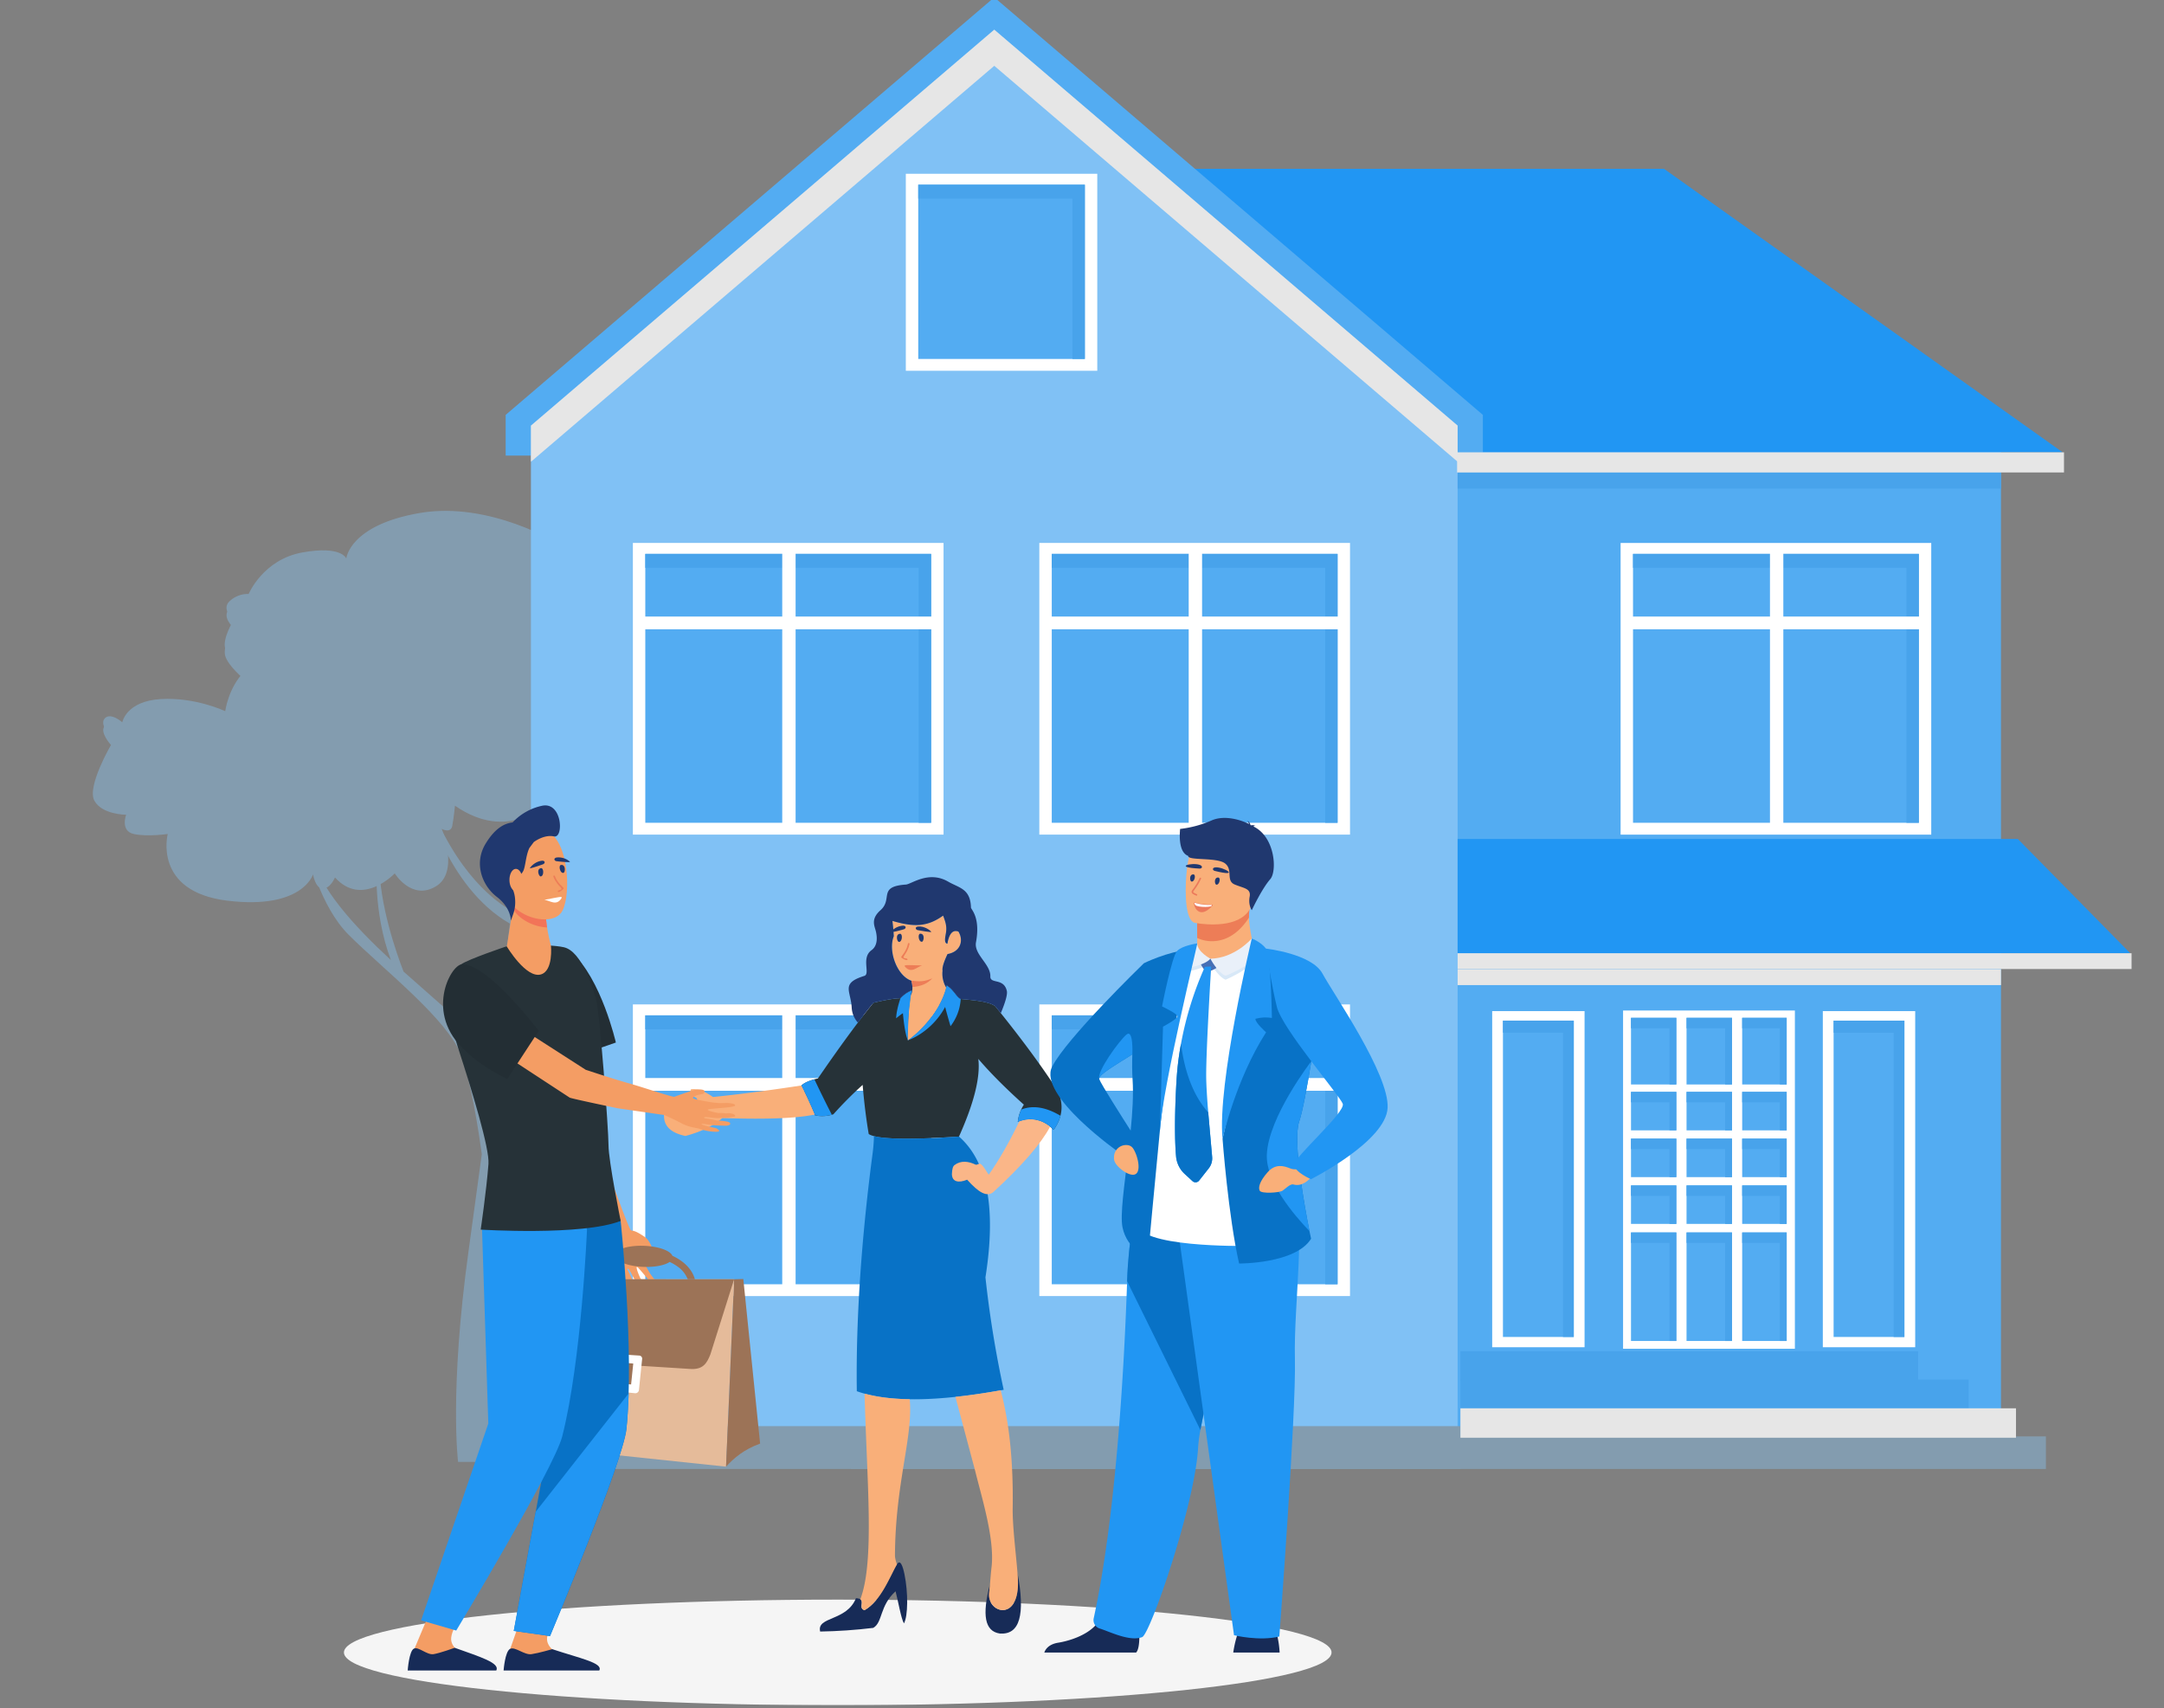 <svg xmlns="http://www.w3.org/2000/svg" width="816" height="644" fill="none" xmlns:v="https://vecta.io/nano"><rect width="100%" height="100%" fill="#808080" stroke="none"/><style><![CDATA[.B{fill-rule:evenodd}.C{fill:#fff}.D{fill:#48a3eb}.E{fill:#53acf2}.F{fill:#2196f3}.G{fill:#f9af79}.H{fill:#20386f}.I{fill:#f49d64}.J{fill:#839caf}.K{fill:#0872c6}.L{fill:#172b57}.M{fill:#e6e6e6}.N{fill:#ed7d57}.O{fill:#9c7357}]]></style><g clip-path="url(#B)"><mask id="A" maskUnits="userSpaceOnUse" x="0" y="-1" width="816" height="644"><path d="M816-1H0v644h816V-1z" class="C"/></mask><g mask="url(#A)"><path d="M117.589 321.681c2.337 12.741 16.02 27.559 29.811 40.309-6.989-18.583-5.262-37.324-5.262-37.324l.853.26c0 16.14 6.52 34.54 9.18 41.397l22.174 19.577c6.183 6.033 9.275 15.082 10.84 22.86l7.087-60.518c-24.379-14.003-32.327-48.415-32.327-48.415l1.07.324c11.019 29.947 26.865 40.471 31.752 43.111 2.626-27.048 3.837-49.252 1.863-57.725l2.746.465s1.117 28.485-.563 49.512c-.968 12.123-1.377 33.039-1.872 53.78 24.899 2.068 39.35-25.509 48.335-47.571-3.859-4.973-14.4-22.358-9.279-59.205l1.279.32s-5.97 33.112 9.936 53.968l6.183-15.863c7.778-17.871 17.974-23.393 17.974-23.393l1.876 1.948c-11.513 5.851-23.338 40.617-34.604 68.56-9.475 23.509-34.54 36.672-42.216 40.254l-.976 22.835c-1.68 27.129-2.797 54.258 4.482 89.548 5.475 26.536 8.293 30.11 9.193 30.498h-34.386s-3.361-26.438 3.918-79.314l5.028-36.732c-1.109-8.102-3.944-26.771-7.765-37.184-4.972-13.552-29.363-32.442-42.408-45.465-10.912-10.891-15.167-30.297-15.167-30.297l1.245-.52z" class="B J"/><path d="M321.432 265.142s9.458-.247 22.601 6.234 9.415 10.661 9.415 10.661 9.13 1.527 9.987 6.098-3.71 5.339-3.71 5.339 4.562 6.856-4.567 14.476-35.819-1.705-35.819-1.705 1.138 6.098-1.706 6.861-7.71-5.718-7.71-5.718-11.125 17.534-31.103 13.338-30.527-19.436-30.527-19.436-3.881 23.598-23.568-2.32c0 0-7.987 8.767-13.126 9.147s-6.016-5.194-6.016-5.194-13.697 14.925-34.029.853c0 0-.426 4.541-1.01 7.59s-4 1.147-4 1.147 6.848 16.392-2.281 21.748-15.407-4.955-15.407-4.955-12.272 12.958-22.54 1.526c0 0-1.706 4.192-4.572 4.192s-3.705-5.339-3.705-5.339-3.996 13.343-32.246 9.914-22.541-25.158-22.541-25.158-7.705 1.147-12.844 0-2.848-7.25-2.848-7.25-9.134 0-11.991-5.338 6.281-20.967 6.281-20.967-4.567-4.951-2.286-7.25 6.563 1.527 6.563 1.527 1.433-8.004 14.558-8.767 24.255 4.571 24.255 4.571 1.139-8.767 7.13-14.861c0 0-5.991-4.959-7.13-8.767s3.134-10.66 3.134-10.66-4.848-4.192-1.424-7.249c1.934-1.794 4.497-2.753 7.134-2.67 0 0 5.42-12.963 20.259-15.628s16.549 2.285 16.549 2.285 1.139-12.575 27.679-17.154 52.787 11.816 52.787 11.816 3.995-3.412 7.991-2.665 2.853 4.955 2.853 4.955 17.12-10.661 40.808-9.91 21.112 12.579 21.112 12.579 7.706-4.959 17.121 0 6.562 11.053 6.562 11.053 9.134 3.411 14.268 15.628-.341 25.423-.341 25.423z" class="B J"/><path d="M39.547 270.803c2.286-2.302 6.563 1.535 6.563 1.535s1.433-7.999 14.558-8.763 24.255 4.576 24.255 4.576 1.139-8.767 7.13-14.869c0 0-5.991-4.955-7.13-8.763s3.134-10.661 3.134-10.661-4.848-4.191-1.424-7.249c1.935-1.791 4.498-2.749 7.134-2.665 0 0 5.42-12.98 20.259-15.65s16.549 2.286 16.549 2.286 1.139-12.579 27.679-17.155 52.787 11.816 52.787 11.816 3.995-3.411 7.991-2.665 2.853 4.947 2.853 4.947 17.12-10.661 40.808-9.91 21.112 12.579 21.112 12.579 7.705-4.959 17.121 0c1.735.868 3.306 2.031 4.644 3.437-22.464 21.683-49.819 41.41-80.534 56.906-74.734 37.716-147.144 39.328-183.957 8.861.456-.853.755-1.348.755-1.348s-4.563-4.955-2.286-7.245z" class="B J"/><path d="M754.523 160.477H320.918V552.651H754.523V160.477Z" class="E"/><path d="M771.468 541.59H320.922v12.268h450.546V541.59z" class="J"/><path d="M344.211 170.565h433.605L627.46 63.641H344.211v106.924z" class="B F"/><path d="M190.676 171.768v-15.343L374.92-1l184.243 157.425v15.343H190.676z" class="B E"/><path d="M200.207 552.651h349.43V160.477L374.92 11.191 200.207 160.477v392.174z" fill="#80c1f5" class="B"/><path d="M509.061 204.709H391.906V314.683H509.061V204.709Z" class="C"/><path d="M504.371 208.838H396.598V310.223H504.371V208.838Z" class="E"/><path d="M499.697 214.087H396.598v-5.249h107.773v101.39h-4.674v-96.141z" class="B D"/><path d="M453.279 206.611h-5.045v105.705h5.045V206.611z" class="C"/><path d="M507.04 232.465H392.32v4.806h114.72v-4.806zm221.195-27.756H611.094v109.974h117.141V204.709z" class="C"/><path d="M723.558 208.838H615.781V310.223H723.558V208.838Z" class="E"/><path d="M718.881 214.087H615.777v-5.249h107.781v101.39h-4.677v-96.141z" class="B D"/><path d="M672.458 206.611h-5.036v105.705h5.036V206.611z" class="C"/><path d="M726.223 232.465H611.508v4.806h114.715v-4.806zM413.759 65.522h-72.193V139.8h72.193V65.522z" class="C"/><path d="M409.074 69.645h-62.82v65.695h62.82V69.645z" class="E"/><path d="M404.397 74.89h-58.151v-5.245h62.829v65.695h-4.678V74.89z" class="B D"/><path d="M722.182 381.23h-34.834v126.732h34.834V381.23z" class="C"/><path d="M718.112 384.816h-26.694V504.09h26.694V384.816z" class="E"/><path d="M714.048 389.366h-22.634v-4.55h26.698V504.09h-4.064V389.366z" class="B D"/><path d="M597.507 381.23h-34.835v126.732h34.835V381.23z" class="C"/><path d="M593.436 384.816h-26.702V504.09h26.702V384.816z" class="E"/><path d="M589.368 389.366h-22.63v-4.55h26.698V504.09h-4.068V389.366z" class="B D"/><path d="M355.791 204.709H238.645V314.683H355.791V204.709Z" class="C"/><path d="M351.101 208.838H243.328V310.223H351.101V208.838Z" class="E"/><path d="M346.419 214.087H243.328v-5.249h107.773v101.39h-4.682v-96.141z" class="B D"/><path d="M300.005 206.611h-5.04v105.705h5.04V206.611z" class="C"/><path d="M353.775 232.465H239.051v4.806h114.724v-4.806zm155.286 146.24H391.906v109.969h117.155V378.705z" class="C"/><path d="M504.371 382.834H396.598V484.219H504.371V382.834Z" class="E"/><path d="M499.697 388.083H396.598v-5.249h107.773v101.385h-4.674v-96.136z" class="B D"/><path d="M453.279 380.611h-5.045v105.705h5.045V380.611z" class="C"/><path d="M507.04 406.457H392.32v4.806h114.72v-4.806zm-151.249-27.752H238.645v109.969h117.146V378.705z" class="C"/><path d="M351.101 382.834H243.328V484.219H351.101V382.834Z" class="E"/><path d="M346.419 388.083H243.328v-5.249h107.773v101.385h-4.682v-96.136z" class="B D"/><path d="M300.005 380.611h-5.04v105.705h5.04V380.611z" class="C"/><path d="M353.775 406.457H239.051v4.806h114.724v-4.806z" class="C"/><path d="M778.291 170.545h-228.85v7.59h228.85v-7.59z" class="M"/><path d="M550.68 537.717H193.852v16.14H550.68v-16.14z" class="J"/><path d="M549.637 316.316h211.24l42.411 43.106H549.637v-43.106z" class="B F"/><path d="M803.766 359.41H549.637v5.953h254.129v-5.953zm-49.226 6.063H549.637v5.949H754.54v-5.949z" class="M"/><path d="M754.54 178.268H549.637v5.948H754.54v-5.948z" class="D"/><path d="M676.813 381.008h-64.786v127.529h64.786V381.008z" class="C"/><path d="M673.72 383.758h-16.779v25.133h16.779v-25.133zm-20.621 0h-17.138v25.133h17.138v-25.133zm-20.983 0h-17.1v25.133h17.1v-25.133zm41.604 27.922h-16.779v14.507h16.779V411.68zm-20.621 0h-17.138v14.507h17.138V411.68zm-20.983 0h-17.1v14.507h17.1V411.68z" class="E"/><path d="M671.132 387.7h-14.191v-3.944h16.775v25.133h-2.584V387.7zm-20.622 0h-14.549v-3.944h17.138v25.133h-2.589V387.7zm-20.987 0h-14.515v-3.944h17.103v25.133h-2.588V387.7zm41.609 27.924h-14.191v-3.944h16.775v14.507h-2.584v-10.563zm-20.622 0h-14.549v-3.944h17.138v14.507h-2.589v-10.563zm-20.987 0h-14.515v-3.944h17.103v14.507h-2.588v-10.563z" class="B D"/><path d="M673.72 429.312h-16.779v14.512h16.779v-14.512zm-20.621 0h-17.138v14.512h17.138v-14.512zm-20.983 0h-17.1v14.512h17.1v-14.512z" class="E"/><path d="M671.132 433.262h-14.191v-3.95h16.775v14.508h-2.584v-10.558zm-20.622 0h-14.549v-3.95h17.138v14.508h-2.589v-10.558zm-20.987 0h-14.515v-3.95h17.103v14.508h-2.588v-10.558z" class="B D"/><path d="M673.72 446.953h-16.779v14.507h16.779v-14.507zm-20.621 0h-17.138v14.507h17.138v-14.507zm-20.983 0h-17.1v14.507h17.1v-14.507z" class="E"/><path d="M671.132 450.899h-14.191v-3.94h16.775v14.503h-2.584v-10.563zm-20.622 0h-14.549v-3.94h17.138v14.503h-2.589v-10.563zm-20.987 0h-14.515v-3.94h17.103v14.503h-2.588v-10.563z" class="B D"/><path d="M673.72 464.689h-16.779v40.915h16.779v-40.915zm-20.621 0h-17.138v40.915h17.138v-40.915zm-20.983 0h-17.1v40.915h17.1v-40.915z" class="E"/><path d="M671.132 468.633h-14.191v-3.944h16.775v40.919h-2.584v-36.975zm-20.622 0h-14.549v-3.944h17.138v40.919h-2.589v-36.975zm-20.987 0h-14.515v-3.944h17.103v40.919h-2.588v-36.975z" class="B D"/><path d="M723.285 509.477H550.691v11.095h172.594v-11.095z" class="D"/><path d="M742.35 520.123H550.691v11.091H742.35v-11.091z" class="D"/><path d="M760.187 530.988H550.691v11.096h209.496v-11.096z" class="M"/><path d="M374.92 11.191l174.717 149.286v13.62L374.92 24.811 200.207 174.097v-13.62L374.92 11.191z" class="B M"/><path d="M243.199 466.43c-4.371-3.015-4.721-2.162-5.262-2.559-.657-.478-4.367-10.614-4.367-10.614l-11.692-31.401 2.23-33.018-16.098-5.484-1.215 37.841c.252 1.88 20.042 40.309 21.684 43.759l.784 7.868c.358 3.04 2.06 5.748 2.299 6.566a26.08 26.08 0 0 0 3.036 5.911c1.786 2.626 1.309-.691 1.309-.691s-2.405-5.484-1.94-5.591c.366-.106 1.505 2.951 3.445 5.889l1.446 2.175c1.211 1.77 2.661 1.535 1.705-.546-.433-.94-.929-1.85-1.484-2.725-.597-.852-.852-1.833-1.236-2.618-.763-1.586-1.343-2.712-1.279-2.716s.187-.427.737.354c.665.946 1.629 3.275 2.721 4.575.618.742 1.808 2.363 1.808 2.363s2.234 2.417 2.401 2.332c.921-.512-.171-2.699-1.135-3.599-.324-.891-1.633-2.558-1.633-2.558s-1.863-3.996-1.279-4.265c.46-.23 6.823 8.431 7.675 7.859.734-.46-1.057-3.134-1.057-3.134s-1.211-1.552-1.569-2.106c-.427-.623-1.548-2.644-1.548-2.644s-3.574-7.177-3.011-7.403 2.213-.222 2.589.137.703 1.407 1.083 1.769a1.31 1.31 0 0 0 .836.36c.313.017.621-.079.869-.27.499-.427-.635-2.908-.635-2.908s-.938-2.034-2.217-2.908z" class="B I"/><path d="M276.819 482.334l-3.045 70.657-77.079-8.119 9.129-62.538h70.995z" fill="#e5bb9a" class="B"/><path d="M286.625 544.288c-6.209 2.282-9.808 5.403-12.848 8.703l3.045-70.657 3.466-.086 6.337 62.04z" class="B O"/><path d="M276.823 482.333l-8.955 28.344c-1.279 3.143-2.614 5.894-7.837 5.459l-49.465-3.135c-4.409-.277-4.516-2.511-4.55-5.543v-25.159l70.807.034z" class="B O"/><path d="M241.113 511.109l-12.584-.828c-.343-.025-.684.076-.958.284a1.41 1.41 0 0 0-.53.846l-1.706 11.177c-.032.158-.03.321.004.478s.101.306.195.437a1.17 1.17 0 0 0 .354.322 1.16 1.16 0 0 0 .453.153l13.092 1.322c.345.035.69-.062.966-.272s.463-.516.522-.858l1.206-11.684a1.16 1.16 0 0 0-.207-.91c-.095-.129-.216-.237-.355-.318a1.17 1.17 0 0 0-.452-.149z" class="B C"/><path d="M238.787 514.11l-.814 7.889-9.223-.934 1.155-7.526 8.882.571zm23.245-31.777c-.772-2.742-2.559-5.028-5.011-6.823a19.72 19.72 0 0 0-3.471-2.021c-.746-1.928-5.219-3.557-10.66-3.766-5.778-.221-10.576 1.229-11.049 3.275-.362.158-.721.324-1.07.504-3.629 1.859-6.345 4.771-7.224 8.818h2.661c.853-2.985 2.964-5.117 5.727-6.546a14.22 14.22 0 0 1 1.151-.533c1.813 1.28 5.377 2.265 9.501 2.422 4.328.167 8.102-.601 9.923-1.855 1.065.484 2.079 1.073 3.027 1.757a10.66 10.66 0 0 1 3.787 4.755l2.708.013z" class="B O"/><path d="M329.797 451.145s1.228.469 1.74-.163a.89.89 0 0 1-.252.364c-.113.097-.25.165-.396.195a1.75 1.75 0 0 1-1.092-.396z" fill="#f27458" class="B"/><path d="M355.625 451.496c-.088.183-.137.382-.145.584-.015.219.019.438.101.641s.207.385.368.532a2.49 2.49 0 0 1-.324-1.757z" fill="#f48d80" class="B"/><path d="M315.896 642.971c102.838 0 186.205-8.919 186.205-19.922s-83.367-19.922-186.205-19.922-186.205 8.919-186.205 19.922 83.367 19.922 186.205 19.922z" fill="#f5f5f5"/><path d="M356.928 371.494c2.691 1.587 3.518 4.192 5.339 5.164 5.287.508 10.502.926 12.989 2.687 9.705 12.002 17.545 22.614 23.521 31.836 2.419 5.117 1.933 10.051-1.458 14.801-4.157-3.931-8.667-4.926-13.531-2.985.244-2.314 1.028-4.539 2.29-6.494-6.985-6.271-12.71-12.022-17.176-17.253.827 6.86-1.602 16.62-7.288 29.282-19.777 1.319-31.123.999-34.036-.959-.964-5.657-1.727-11.832-2.29-18.524-3.876 3.493-7.558 7.194-11.032 11.087a13.74 13.74 0 0 1-6.874.426c-1.725-4.15-3.459-7.911-5.202-11.283 1.202-1.108 3.283-1.995 6.243-2.66 8.076-11.781 15.05-21.293 20.92-28.537 4.548-1.088 7.948-1.657 10.2-1.705a11.42 11.42 0 0 1 4.264-2.985c-1.024 6.229-1.512 12.535-1.458 18.848 8.643-6.473 13.5-14.942 14.579-20.746z" fill="#263238" class="B"/><path d="M371.593 481.618c4.102-25.986.776-43.68-9.978-53.081-16.705 1.115-27.392 1.061-32.063-.162a63.33 63.33 0 0 1-.55 6.823c-2.904 21.914-6.396 55.929-5.914 89.343 11.791 4.23 30.251 4.051 55.379-.537a406.11 406.11 0 0 1-6.874-42.386z" class="B K"/><path d="M339.542 376.385c-1.015 3.053-1.556 5.574-1.624 7.561.818-.693 1.672-1.342 2.558-1.945.426 4.895 1.046 8.307 1.859 10.234-.04-6.309.461-12.611 1.497-18.835-1.641.65-3.11 1.672-4.29 2.985zm17.385-4.891c-1.079 5.804-5.936 14.26-14.575 20.737 5.164-1.876 10.806-6.464 14.038-12.567.537 2.064 1.214 4.481 2.03 7.25a18.47 18.47 0 0 0 3.837-10.234c-1.795-.994-2.648-3.599-5.33-5.186z" class="B F"/><path d="M384.372 422.781c-3.445 7.202-7.479 14.387-11.513 20.102-.921-1.011-1.812-3.199-3.117-4.039-.52-.337-1.343.529-1.898.26-2.631-1.279-5.543-1.633-7.91.175-.592.452-.908 1.339-.993 3.446.098 2.887 2.46 3.411 5.752 2.072 4.401 4.913 7.326 6.512 9.727 4.793 10.862-9.97 18.052-18.236 21.568-24.8-3.605-2.823-7.477-3.493-11.616-2.009z" fill="#fab688" class="B"/><path d="M272.376 421.548c16.272.569 27.894.128 34.868-1.321-1.68-4.026-3.369-7.679-5.066-10.959-12.975 1.97-24.084 3.418-33.329 4.345-3.326-2.328-6.103-3.286-8.332-2.874-.609 1.421.051 2.467 1.978 3.138a2.86 2.86 0 0 1 .623 2.081c-4.81 2.098-9.043 3.393-12.699 3.885-.426 4.429 2.252 7.249 8.034 8.46 5.896-1.561 10.537-3.812 13.923-6.755z" class="B G"/><path d="M373.293 597.318c-3.032 11.577-2.008 17.743 3.706 18.588 7.59.563 9.65-7.113 6.669-22.92.068.853.119 1.659.149 2.371.853 16.558-11.713 12.852-10.839 5.228.123-1.062.221-2.154.315-3.267z" class="B L"/><path d="M372.976 600.584c-.853 7.624 11.684 11.33 10.84-5.228a65.68 65.68 0 0 0-.149-2.371c-.512-6.746-1.906-17.547-1.8-24.361.265-17.393-1.248-32.201-4.537-44.425-6.089 1.089-11.775 1.915-17.057 2.478l7.441 27.905c2.559 10.362 7.39 25.687 6.188 36.207-.26 2.251-.427 4.435-.597 6.528l-.329 3.267z" class="B G"/><path d="M322.767 602.581c4.379.243.383 3.726 3.232 4.51 6.234-3.488 9.688-12.992 12.174-17.192 1.309-2.205 2.26.6 2.904 3.747 1.386 6.75 1.348 15.672-.222 18.448-1.142-2.034-2.132-8.291-3.159-12.111-6.115 5.565-4.781 11.705-8.409 13.794-6.644.808-13.325 1.269-20.017 1.379-1.445-5.748 10.043-3.812 13.497-12.575z" class="B L"/><path d="M326.018 525.449c.853 33.397 3.838 63.153-1.608 77.545 1.514 1.002-.742 3.454 1.591 4.097 6.234-3.488 9.688-12.993 12.174-17.193a.6.6 0 0 1 .043-.068c-.375-.986-.626-2.014-.747-3.062.107-27.696 6.874-44.774 5.565-59.204-6.575-.096-12.248-.802-17.018-2.115z" class="B G"/><path d="M313.668 420.307a438.74 438.74 0 0 1-6.576-13.369c-2.264.619-3.897 1.395-4.912 2.329 1.706 3.283 3.394 6.936 5.066 10.959.047.106.094.212.136.323 2.086.402 4.237.32 6.286-.242zm71.412-1.95a13.35 13.35 0 0 0-1.279 4.643l.584-.221c4.142-1.476 8.021-.806 11.637 2.008-.007.015-.016.03-.026.043a18.19 18.19 0 0 1 1.335 1.151 16.1 16.1 0 0 0 2.559-5.296c-5.532-3.286-10.469-4.062-14.81-2.328z" class="B F"/><path d="M343.679 369.768c.569 2.132.512 3.948-.171 5.446-.809 5.636-1.195 11.324-1.155 17.018 8.247-6.183 13.048-14.166 14.4-19.931a10.23 10.23 0 0 1-1.339-6.311c-.202-1.12.424-3.214 1.876-6.281 4.93-.874 6.162-5.117 4.107-8.477-2.307-.853-3.552 1.096-4.158 4.592-1.318-.204-.814-2.349-.678-3.355.614-2.913.098-4.482-.938-7.25-5.927 4.265-11.01 4.397-19.099 1.996.238 1.99.412 3.906.52 5.748-2.218 5.535 1.173 14.933 6.635 16.805z" class="B G"/><path d="M336.525 347.224c8.102 2.4 13.172 2.264 19.099-1.996 1.036 2.759 1.552 4.328.938 7.249-.136 1.007-.639 3.151.678 3.356.606-3.497 1.851-5.428 4.158-4.592 2.055 3.364.823 7.603-4.106 8.477-1.453 3.061-2.079 5.155-1.877 6.281a10.24 10.24 0 0 0 1.339 6.311 14.46 14.46 0 0 0 .175-.806c2.691 1.586 3.518 4.192 5.339 5.164 5.287.507 10.503.925 12.989 2.686l2.132 2.636c1.705-4.051 2.558-7.036 2.277-8.35-1.139-5.031-6.315-2.507-6.226-5.483.137-4.64-6.264-8.273-5.411-12.9 1.74-9.47-1.872-12.34-1.893-13.061-.214-7.172-4.414-7.36-8.589-9.778-7.411-4.294-13.854.956-15.96 1.101-10.708.716-4.776 5.424-9.574 9.671-3.948 3.496-2.081 6.144-1.675 8.247.183.946 1.044 4.844-1.706 6.822-4.008 2.892-.345 8.955-2.708 9.693-9.104 2.823-5.002 5.633-4.754 12.14a9.21 9.21 0 0 0 2.319 5.48c2.061-2.721 4.011-5.216 5.851-7.484 4.548-1.089 7.948-1.657 10.2-1.706a11.42 11.42 0 0 1 4.264-2.985l-.303 1.83c.668-1.501.725-3.316.171-5.446-5.463-1.872-8.853-11.27-6.635-16.796-.106-1.854-.276-3.774-.512-5.761z" class="B H"/><path d="M343.68 369.768c3.309.384 4.81.359 7.868-.887-1.791 1.973-4.29 3.058-7.497 3.254-.039-.8-.163-1.593-.371-2.367z" class="B N"/><path d="M161.67 608.836l-5.505 13.066-1.177 6.328c0 4.92 22.102-4.179 17.147-6.371-.427-.192-1.855-1.77-2-3.467-.23-2.558 1.859-5.825 1.859-5.825l-10.324-3.731z" class="B I"/><path d="M153.73 629.852s.511-7.402 2.366-8.264c1.748-.81 4.9 2.486 7.364 2.102s8.013-2.409 8.013-2.409c9.807 3.51 17.133 5.731 15.671 8.571H153.73z" class="B L"/><path d="M195.525 612.754l-3.211 9.147-1.177 6.328c0 4.921 22.101-4.179 17.151-6.371-.427-.192-1.855-1.769-2-3.467-.23-2.558 1.855-5.825 1.855-5.825l-12.618.188z" class="B I"/><path d="M226.031 439.791l8.008 20.557s5.22 49.077 2.175 78.462c-1.279 12.297-28.8 78.064-28.8 78.064l-13.68-1.944 14.187-77.042-2.614-30.638-9.531-58.884 30.255-8.575z" class="B K"/><path d="M216.441 442.199l4.899 21.496s-2.034 49.311-9.351 77.945c-3.066 11.987-39.956 73.144-39.956 73.144l-13.248-3.838 25.346-74.227-2.362-73.126 3.475-17.168 31.197-4.226z" class="B F"/><path d="M189.895 629.854s.529-7.33 2.512-8.188c1.88-.852 5.334 2.41 7.995 2.026s7.846-1.885 7.846-1.885c10.61 3.51 19.3 5.207 17.718 8.047h-36.071z" class="B L"/><path d="M232.23 393.079l-20.558 7.138s-8.839-16.025-10.579-23.475c-2.102-9.078 1.898-19.367 3.036-19.367 3.224.025 8.128-1.122 11.364 1.705 11.198 9.804 16.737 33.999 16.737 33.999z" fill="#232e34" class="B"/><path d="M190.806 356.878s-14.323 4.802-17.036 6.78c-3.061 2.222-1.756 9.693-1.756 9.693s-3.348 9.283.592 21.359c5.51 16.891 12.034 38.378 11.586 44.173-.763 9.983-2.929 24.732-2.929 24.732s38.279 2.41 52.778-3.275c0 0-4.58-22.6-4.58-28.51s-3.322-50.752-4.772-55.302c-1.07-3.412-5.147-17.88-12.136-19.39s-21.747-.26-21.747-.26z" fill="#263238" class="B"/><path d="M193.62 340.874l-2.507 16.004s7.33 12.225 12.895 10.507c4.69-1.433 3.744-10.793 3.744-10.793s-2.559-9.381-1.778-14.072-12.354-1.646-12.354-1.646z" class="B I"/><path d="M205.973 342.523c.768-4.69-12.366-1.65-12.366-1.65l-.209 1.386a7.2 7.2 0 0 0 1.425 2.315c2.925 3.105 7.505 4.968 11.466 5.117-.384-2.537-.618-5.257-.316-7.168z" fill="#f27458" class="B"/><path d="M191.471 317.424c-.375-.141-2.985 18.891 1.961 24.119s14.554 6.95 18 2.818c3.837-4.563 3.624-25.001-4.051-30.374s-15.91 3.437-15.91 3.437z" class="B I"/><path d="M204.468 303.792c-4.288.904-8.194 3.104-11.189 6.303-2.695.311-6.35 1.765-10.128 7.948-4.648 7.573-1.219 15.978 4.192 20.11s5.309 8.955 5.309 8.955l.883-2.512c.643-1.861.874-3.84.677-5.799a11.12 11.12 0 0 0-.852-3.488c-1.305-2.772 2.788-4.584 3.936-6.878.891-1.766.933-5.804 2.332-8.716l1.659-2.222s3.838-2.959 7.599-2.132 3.185-13.1-4.418-11.569z" class="B H"/><path d="M197.027 331.8c.034 2.32-1.036 4.205-2.396 4.226s-2.49-1.838-2.525-4.153 1.028-4.226 2.388-4.265 2.486 1.872 2.533 4.192zm77.122 84.064l-2.494.064c-.717 0-2.908-.251-2.908-.251s-7.556-1.143-7.433-1.706 1.54-1.053 2.021-1.151l1.553-.333c.125-.022.245-.07.351-.139a.95.95 0 0 0 .27-.266c.07-.106.119-.225.143-.351s.022-.254-.005-.378c-.064-.606-2.132-.674-2.815-.546-2.213.358-7.923 2.507-8.528 2.712-.729.247-13.479-4.128-17.974-5.288-7.287-2.132-14.681-4.643-15.449-4.869l-27.291-17.53-10.375 7.334 31.615 20.69c.781.405 18.063 4.004 18.063 4.004l17.667 2.559s4.158 1.897 6.733 3.262 5.475 1.577 6.26 1.855a19.54 19.54 0 0 0 6.26 1.194c3.019.051.158-1.382.158-1.382s-5.587-1.104-5.429-1.531c.124-.328 3.143.461 6.486.554l2.486.073c2.047.034 2.64-1.211.503-1.586a20.08 20.08 0 0 0-2.925-.329c-1.002 0-1.91-.345-2.738-.482-1.658-.285-2.865-.426-2.823-.516s-.217-.353.7-.349c1.096 0 3.411.499 5.036.375.921-.068 2.836-.106 2.836-.106s3.117-.38 3.121-.576c.119-.96-2.192-1.314-3.411-1.066-.954-.148-1.92-.195-2.883-.141 0 0-4.132-.716-4.047-1.279.06-.495 10.285-.648 10.324-1.633.025-.798-3.058-.892-3.058-.892z" class="B I"/><path d="M203.16 388.663l-11.876 18.174s-9.598-4.388-15.88-10.737c-15.423-13.889-5.543-32.212-1.279-32.502 9.531-.648 29.035 25.065 29.035 25.065z" fill="#232e34" class="B"/><path d="M202.015 569.98l35.03-44.587c-.14 4.725-.4 9.254-.852 13.39-1.28 12.298-28.801 78.065-28.801 78.065l-13.658-1.919 8.281-44.949z" class="B F"/><path d="M203.932 330.444c-.768.106-1.778-2.857.094-3.117 1.006-.137 1.168 2.933-.094 3.117zm8.498-1.332c.772-.11.973-3.232-.904-2.985-.997.154-.366 3.169.904 2.985zm-8.109-4.57c1.253-.127 1.352.904.482 1.305-.256.124-5.169 1.821-4.985 1.48.341-.708 2.136-2.537 4.503-2.785zm5.655-1.238c-1.249.163-1.125 1.194-.187 1.386.426.086 5.488.619 5.117.226a6.44 6.44 0 0 0-4.93-1.612z" class="B H"/><path d="M212.356 335.253c-2.132 1.979-2.409.687-1.638.465 2.559-.734-.362-.938-2.038-5.164-.171-.426.328-.631.52-.286.128.239.508 1.169.67 1.416 1.949 3.057 3.168 2.938 2.486 3.569z" class="B N"/><path d="M211.746 338.638c-1.932 3.181-4.397.853-6.469.639 5.484-1.023 6.9-1.496 6.469-.639z" class="B C"/><path d="M347.601 355.087c.776 0 1.279-3.104-.597-3.057-1.011.025-.678 3.083.597 3.057zm-8.599.059c-.776 0-1.479-3.032.427-3.079.993-.026.857 3.053-.427 3.079zm7.264-5.82c-1.254.073-1.186 1.109-.265 1.369.269.077 5.394.959 5.16.652-.452-.643-2.52-2.166-4.895-2.021zm-5.778-.307c1.258-.042 1.279.998.426 1.335-.426.158-5.317 1.501-5.027 1.053.56-.694 1.258-1.265 2.05-1.676s1.66-.654 2.551-.712z" class="B H"/><path d="M340.069 361.197c2.413 1.607 2.49.285 1.705.192-2.639-.312.201-.985 1.173-5.424.094-.465-.426-.576-.559-.201-.089.26-.311 1.237-.426 1.505-1.441 3.339-2.669 3.412-1.893 3.928zm1.154 3.247c2.413 2.823 4.473.145 6.481-.426-5.577-.124-7.048-.358-6.481.426z" class="B N"/><path d="M451.445 353.653v2.055s-.559 6.422 7.351 7.365 14.405.814 14.187-4.145c-.712-3.838-1.987-9.808-2.038-12.976a22.02 22.02 0 0 1 .277-3.838l-15.351-.303-4.516.734.09 11.108z" class="B G"/><path d="M451.387 342.536l.056 11.117c1.735.81 3.628 1.226 5.543 1.22 7.049 0 11.603-5.169 13.987-8.921a22.02 22.02 0 0 1 .277-3.838l-15.351-.303-4.512.725z" class="B N"/><path d="M472.407 339.641c-1.774 9.573-14.132 9.258-19.471 8.661-1.496-.171-2.447-.363-2.447-.363-1.706-.452-2.636-3.121-3.079-6.618-.853-6.916.235-17.057 1.399-19.662 1.761-3.91 5.07-8.136 17.513-5.087s8.37 10.801 6.085 23.069z" class="B G"/><path d="M482.518 623.079h-17.483a42.09 42.09 0 0 1 1.399-6.277 17.58 17.58 0 0 1 .989-2.525c1.705-3.411 12.511-1.236 12.511-1.236s1.011.852 1.791 4.144c.431 1.939.696 3.91.793 5.894zm-52.897-5.52c-.051 2.379-.35 4.635-1.211 5.518h-34.621c.426-1.249 1.684-3.13 5.236-3.71 4.043-.652 10.341-2.597 14.012-6.486a10.37 10.37 0 0 0 2.717-4.912c1.629-7.249 13.466 2.226 13.466 2.226.291 2.444.424 4.903.401 7.364z" class="B L"/><path d="M452.65 539.16c-.41 2.114-.695 4.249-.853 6.396-1.1 21.471-18.072 70.56-21.108 71.699-4.69 1.773-12.093-1.992-15.961-3.224a3.32 3.32 0 0 1-2.332-3.77c8.4-38.642 11.513-94.281 12.622-127.218.567-16.592 3.411-28.05 3.411-28.05s41.397-11.044 41.64 2.921c.2 12.371-13.731 60.855-17.419 81.246z" class="B F"/><path d="M452.649 539.157L425 483.045c.567-16.592 3.411-28.05 3.411-28.05s41.397-11.045 41.64 2.921c.217 12.366-13.714 60.85-17.402 81.241z" class="B K"/><path d="M443.438 457.968l21.888 158.594s9.607 2.324 17.082.465c0 0 6.397-84.346 5.876-104.742s4.593-54.581-1.177-58.334-43.669 4.017-43.669 4.017z" class="B F"/><path d="M444.991 312.541c4.12-.467 8.146-1.555 11.94-3.228 5.241-2.278 11.855.23 14.004 1.364a3.21 3.21 0 0 0-.525-1.279 2.89 2.89 0 0 1 1.105 1.642c.102.072.149.123.119.14.6-.11 1.218-.07 1.8.115 0 0-.495-.068-.674.248-.02.033-.046.062-.077.085 8.175 3.953 8.934 16.873 6.298 19.863-3.164 3.599-6.963 11.701-6.963 11.701s-1.382-1.915-.802-5.079-2.162-3.168-5.616-4.61-.575-5.466-3.599-7.914-14.097-1.002-13.956-2.878c-4.12-1.514-3.054-9.748-3.054-10.17z" class="B H"/><path d="M474.862 361.684l-5.04 108.088s-42.05.687-40.847-8.831 15.155-95.944 15.155-95.944l30.732-3.313z" class="B C"/><path d="M489.873 422.956c-2.499 7.505 2.217 32.689 3.897 41.222l.614 2.869c-5.82 9.475-27.146 9.352-27.146 9.352-4.106-18.127-6.238-47-6.238-47l16.366-71.733 20.587 19.032-3.483 23.419c-1.518 9.347-3.241 18.864-4.597 22.839zm-75.338-16.115c-.034-.049-.049-.108-.042-.167 0-1.556 5.944-5.006 12.366-9.061l.124-.124c-.116 3.318-.103 6.571.093 9.603.367 5.62-.038 12.332-.725 19.189-3.061-4.789-11.253-17.654-11.846-19.415l.03-.025zm16.712-43.615v.047c-.994.964-29.065 28.217-34.502 38.89-5.543 10.827 25.304 32.408 25.304 32.408s1.987.784 3.36.473c-1.454 11.978-3.083 23.027-2.132 27.717 1.744 8.529 9.633 11.39 9.633 10.729 0-.205 2.882-30.967 4.443-47.021 3.36-34.412 11.769-68.598 11.769-68.598-9.176.963-17.875 5.355-17.875 5.355z" class="B K"/><path d="M476.051 357.539c.051-1.032-4.836-2.457-4.836-2.457s-5.595 7.748-14.805 7.885c0 0 2.622 5.117 5.718 6.435 0 0 13.624-5.74 13.923-11.863zm-19.645 5.247s-4.882-2.895-4.899-6.034c0 0-3.151-.392-4.524 1.134 0 0-1.16 5.378.375 8.503.004 0 7.031-1.091 9.048-3.603z" fill="#d8e8f7" class="B"/><path d="M459.725 362.314l-6.622-1.582s-.853.072-.853 1.151 1.868 4.226 2.678 4.482 6.362-1.864 4.797-4.051z" fill="#466fb5" class="B"/><path d="M475.279 357.006c.051-1.037-3.254-3.16-3.254-3.16s-6.396 7.484-15.615 7.616c0 0 2.622 5.117 5.718 6.434 0 0 12.852-4.767 13.151-10.89z" fill="#e9f0f9" class="B"/><path d="M456.408 361.461s-4.937-2.614-4.955-5.752c0 0-2.984 1.309-4.358 2.84 0 0-1.279 3.39.265 6.511.004 0 7.032-1.066 9.048-3.599z" fill="#e9f0f9" class="B"/><path d="M443.472 436.025a10.19 10.19 0 0 0 3.245 6.597l2.934 2.703c.173.162.379.286.602.364s.462.109.698.09a1.72 1.72 0 0 0 .675-.199c.209-.113.391-.268.537-.455l3.633-4.614c.971-1.238 1.429-2.801 1.279-4.366l-1.475-16.708c-.427-5.257-.742-10.366-.768-13.474-.081-9.923 1.885-41.568 1.885-41.568l-2.375.124c-4.148 9.272-7.171 19.006-9.006 28.996a110.83 110.83 0 0 0-1.642 13.027s-1.241 18.072-.222 29.483z" class="B F"/><path d="M443.472 436.026c.223 2.526 1.38 4.878 3.245 6.596l2.934 2.704c.173.162.379.286.602.364s.462.109.698.09.466-.087.675-.2a1.69 1.69 0 0 0 .537-.455l3.633-4.613a6.13 6.13 0 0 0 1.279-4.367l-1.475-16.707c-6.576-7.386-9.236-17.59-10.264-25.922-.804 4.306-1.353 8.656-1.642 13.027 0 0-1.241 18.072-.222 29.483z" class="B K"/><path d="M420.072 436.32a4.55 4.55 0 0 1 .393-1.892c.264-.595.654-1.127 1.142-1.559s1.063-.754 1.686-.944 1.28-.244 1.926-.159c.374.04.735.154 1.064.336s.618.427.851.722c1.872 2.494 3.654 9.756.332 10.097-1.351.137-3.091-.81-4.426-1.829s-2.985-2.652-2.985-4.354l.017-.418z" class="B G"/><path d="M493.769 464.176c-6.029-6.277-16.447-18.617-16.076-28.753.491-14.191 16.776-35.308 16.776-35.308-1.518 9.347-3.241 18.865-4.597 22.839-2.499 7.505 2.217 32.69 3.897 41.222z" class="B F"/><path d="M493.581 439.496s-4.337 2.171-6.968 1.083-5.727-1.897-8.665 1.455-3.561 5.667-2.942 6.903 7.475.781 8.613 0 2.938-2.673 4.081-2.345c3.147.917 5.8-1.488 7.288-3.411.895-1.126-1.523-1.706-1.407-3.685z" class="B G"/><path d="M477.367 357.666s17.266 1.911 21.321 9.429 25.244 37.981 24.553 50.645-28.881 26.865-28.881 26.865-6.239-2.635-6.333-5.475 19.484-19.799 18.298-22.967-22.749-28.199-24.826-36.455-4.132-22.042-4.132-22.042zm-50.383 39.823l-.124.123c-6.439 4.056-12.366 7.505-12.366 9.062-.853-2.751 7.5-14.23 10.234-16.567s2.256 7.382 2.256 7.382z" class="B F"/><path d="M472.025 353.846s-13.108 54.889-11.023 75.566c0 0 4.823-22.097 16.413-40.19 0 0-4.226-3.723-4-5.096 2.018-.548 4.13-.652 6.192-.307 0 0-.337-23.658-2.234-26.161s-5.348-3.812-5.348-3.812zm-20.568 1.863c.268-.158-12.985 53.635-14.098 70.785l1.19-39.401s5.441-2.883 5.441-3.893-5.808-3.744-5.808-3.744 3.676-18.839 5.684-20.916 7.591-2.831 7.591-2.831z" class="B F"/><path d="M457.051 341.066c-2.221.046-4.437-.229-6.579-.814-1.011-.247 1.07 7.543 6.724 1.224.132-.149.064-.414-.145-.41z" fill="#eb795b" class="B"/><path d="M458.328 327.032c-1.279.094-1.194 1.101-.26 1.339 9.97 2.499 3.395-1.577.26-1.339zm-5.844-.899c1.186.456.823 1.399-.145 1.36-10.264-.503-2.784-2.494.145-1.36z" class="B H"/><path d="M451.126 337.681h-.064c-1.027-.461-1.569-.729-1.705-1.181s.162-.789.665-1.484c.912-1.226 1.694-2.544 2.332-3.932a.31.31 0 0 1 .167-.145c.072-.026.151-.025.221.004.07.035.124.095.151.168s.022.154-.01.225a22.51 22.51 0 0 1-2.392 4.029c-.324.452-.606.853-.567.985.051.205.78.533 1.364.798.036.016.068.039.094.067s.047.062.061.099.019.075.018.114a.29.29 0 0 1-.028.112.3.3 0 0 1-.131.118c-.055.025-.116.033-.176.023z" fill="#eb795b" class="B"/><path d="M449.325 332.387c-.721-.077-.998-2.878.754-2.691.934.103.423 2.819-.754 2.691zm9.353 1.174c-.72-.081-.993-2.879.755-2.691.934.102.422 2.819-.755 2.691z" class="B H"/><path d="M456.881 341.194c.891.964-5.075 1.032-6.111.086-.115-.103-.473-.649-.35-.811s.819.128 1.007.175c1.78.457 3.618.642 5.454.55z" class="B C"/></g></g><defs><clipPath id="B"><path d="M0 0h816v644H0z" class="C"/></clipPath></defs></svg>